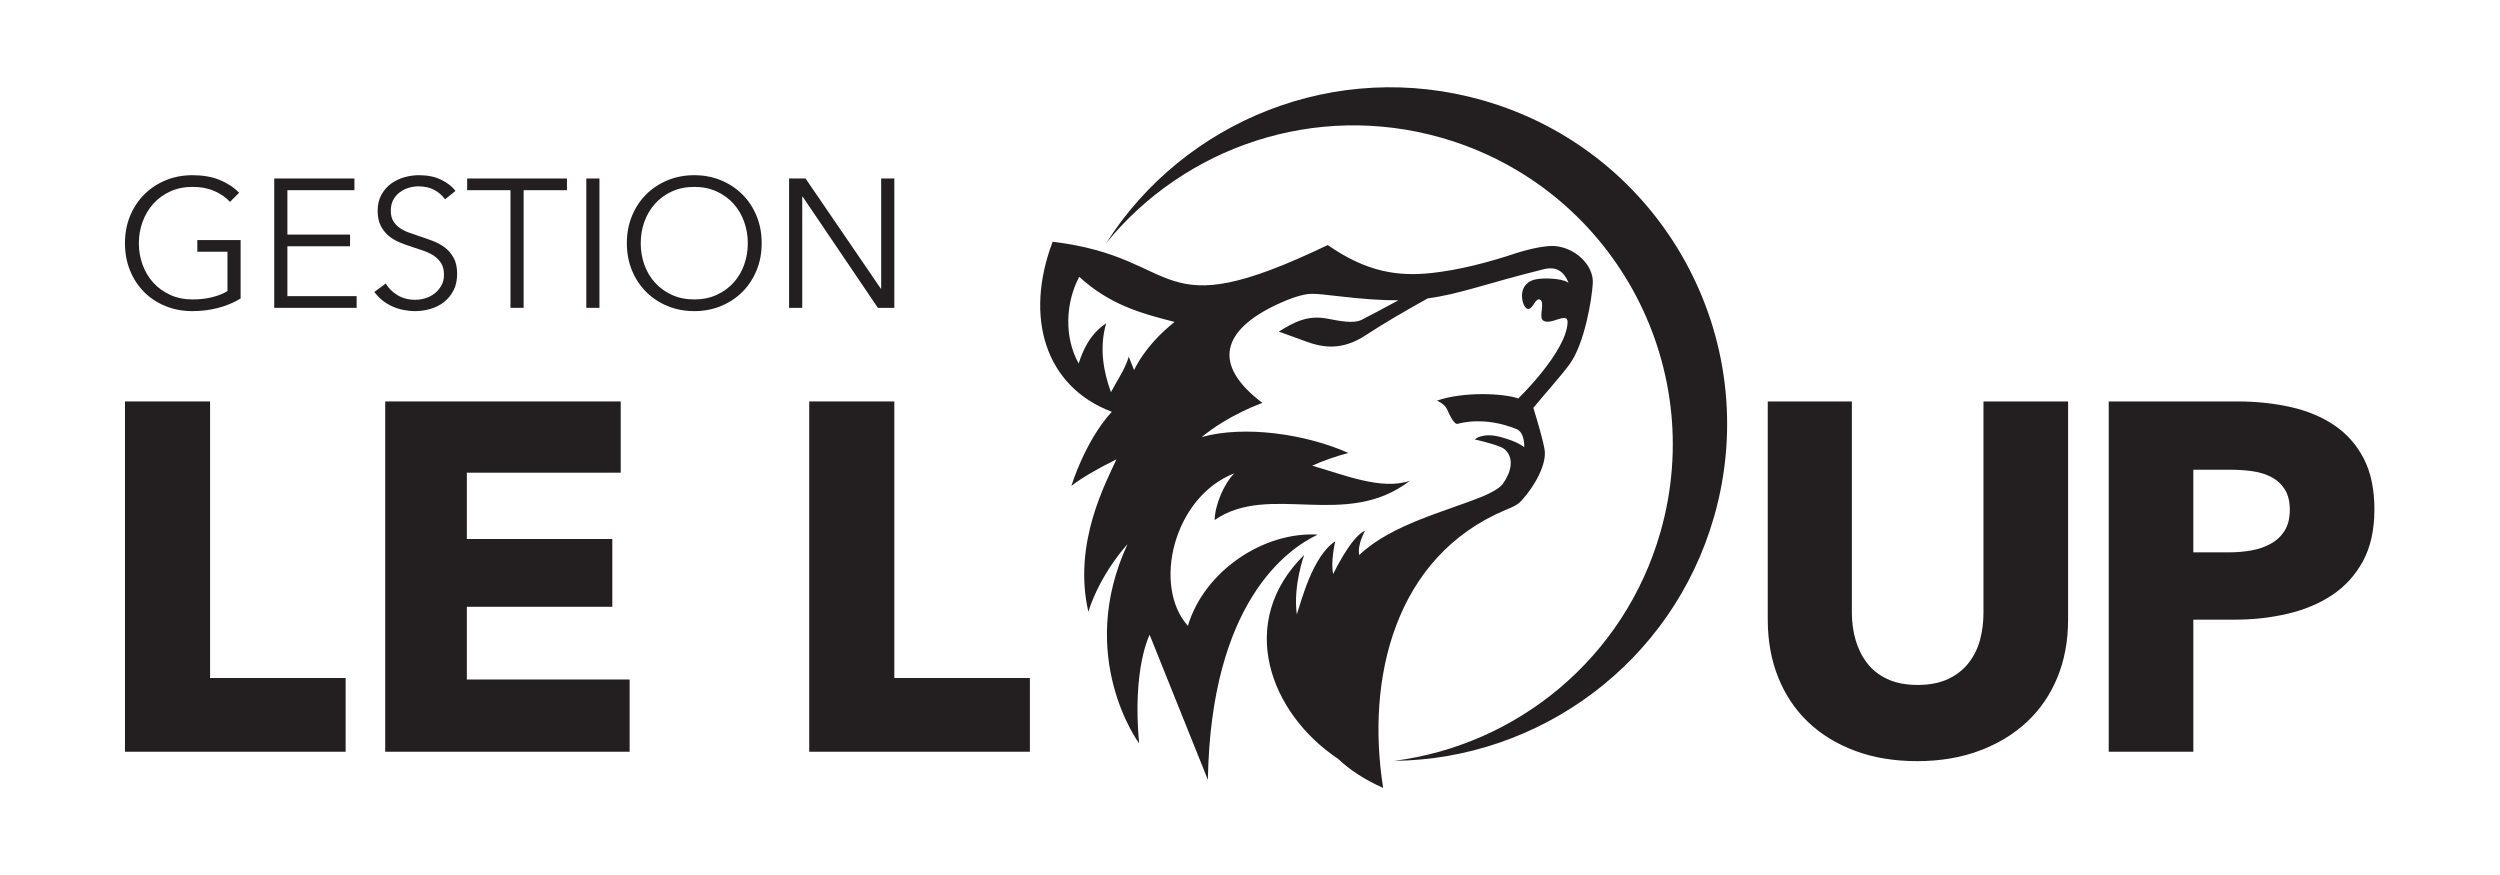 <svg
   version="1.1"
   id="svg2"
   width="960"
   height="336"
   viewBox="0 0 960 336"
   sodipodiDocname="Gestion-Le-Loup-Logo.ai"
   xmlns="http://www.w3.org/2000/svg"
   xmlnsSvg="http://www.w3.org/2000/svg">
  <defs
     id="defs6">
    <clipPath
       clipPathUnits="userSpaceOnUse"
       id="clipPath28">
      <path
         d="M 0,252 H 720 V 0 H 0 Z"
         id="path26" />
    </clipPath>
  </defs>
  <g
     id="g8"
     transform="matrix(1.333,0,0,-1.333,0,336)">
    <g
       id="g10"
       transform="translate(36,35.508)">
      <path
         d="M 0,0 V 100.911 H 24.516 V 21.236 H 63.567 V 0 Z"
         style="fill:#231f20;fill-opacity:1;fill-rule:nonzero;stroke:none"
         id="path12" />
    </g>
    <g
       id="g14"
       transform="translate(110.969,35.508)">
      <path
         d="M 0,0 V 100.911 H 67.843 V 80.386 H 23.517 V 61.287 H 65.421 V 41.761 H 23.517 V 20.809 H 70.409 V 0 Z"
         style="fill:#231f20;fill-opacity:1;fill-rule:nonzero;stroke:none"
         id="path16" />
    </g>
    <g
       id="g18"
       transform="translate(233.115,35.508)">
      <path
         d="M 0,0 V 100.911 H 24.516 V 21.236 H 63.567 V 0 Z"
         style="fill:#231f20;fill-opacity:1;fill-rule:nonzero;stroke:none"
         id="path20" />
    </g>
    <g
       id="g22">
      <g
         id="g24"
         clip-path="url(#clipPath28)">
        <g
           id="g30"
           transform="translate(592.696,56.959)">
          <path
             d="m 0,0 c -2.045,-4.99 -4.966,-9.264 -8.766,-12.829 -3.802,-3.563 -8.387,-6.342 -13.754,-8.337 -5.369,-1.996 -11.33,-2.993 -17.887,-2.993 -6.652,0 -12.637,0.997 -17.959,2.993 -5.322,1.995 -9.834,4.774 -13.54,8.337 -3.705,3.565 -6.555,7.839 -8.551,12.829 -1.996,4.988 -2.994,10.523 -2.994,16.603 v 62.856 h 24.23 v -60.86 c 0,-2.757 0.357,-5.369 1.069,-7.839 0.713,-2.472 1.804,-4.681 3.279,-6.627 1.472,-1.95 3.42,-3.493 5.844,-4.633 2.422,-1.141 5.344,-1.711 8.766,-1.711 3.419,0 6.341,0.57 8.764,1.711 2.424,1.14 4.394,2.683 5.915,4.633 1.519,1.946 2.613,4.155 3.279,6.627 0.662,2.47 0.997,5.082 0.997,7.839 v 60.86 H 3.064 V 16.603 C 3.064,10.523 2.042,4.988 0,0"
             style="fill:#231f20;fill-opacity:1;fill-rule:nonzero;stroke:none"
             id="path32" />
        </g>
        <g
           id="g34"
           transform="translate(659.628,105.204)">
          <path
             d="m 0,0 c 0,2.375 -0.476,4.323 -1.425,5.844 -0.951,1.519 -2.233,2.708 -3.848,3.563 -1.617,0.855 -3.445,1.425 -5.488,1.71 -2.044,0.286 -4.157,0.428 -6.342,0.428 h -10.69 v -23.802 h 10.261 c 2.281,0 4.466,0.189 6.557,0.57 2.09,0.378 3.967,1.044 5.63,1.995 1.661,0.949 2.969,2.21 3.92,3.777 C -0.476,-4.347 0,-2.376 0,0 m 24.372,0.143 c 0,-5.893 -1.092,-10.857 -3.277,-14.895 -2.187,-4.039 -5.132,-7.293 -8.838,-9.763 -3.704,-2.472 -7.981,-4.276 -12.827,-5.416 -4.847,-1.141 -9.884,-1.711 -15.108,-1.711 h -12.115 v -38.054 h -24.372 v 100.91 h 37.057 c 5.509,0 10.664,-0.548 15.465,-1.639 4.797,-1.094 8.979,-2.85 12.542,-5.274 3.563,-2.423 6.364,-5.607 8.409,-9.549 2.042,-3.944 3.064,-8.815 3.064,-14.609"
             style="fill:#231f20;fill-opacity:1;fill-rule:nonzero;stroke:none"
             id="path36" />
        </g>
        <g
           id="g38"
           transform="translate(66.263,193.909)">
          <path
             d="m 0,0 c -1.299,1.368 -2.842,2.429 -4.631,3.184 -1.79,0.754 -3.843,1.132 -6.159,1.132 -2.386,0 -4.535,-0.438 -6.446,-1.315 -1.914,-0.875 -3.536,-2.058 -4.869,-3.546 -1.334,-1.489 -2.36,-3.214 -3.079,-5.175 -0.719,-1.963 -1.079,-4.029 -1.079,-6.202 0,-2.172 0.36,-4.239 1.079,-6.2 0.719,-1.962 1.745,-3.678 3.079,-5.15 1.333,-1.471 2.955,-2.644 4.869,-3.52 1.911,-0.876 4.06,-1.313 6.446,-1.313 2.106,0 4.035,0.228 5.79,0.684 1.755,0.456 3.175,1.035 4.263,1.736 v 11.316 H -9.421 V -11 H 3.053 v -16.833 c -2.036,-1.231 -4.229,-2.146 -6.58,-2.744 -2.35,-0.597 -4.789,-0.897 -7.315,-0.897 -2.807,0 -5.404,0.492 -7.79,1.474 -2.386,0.982 -4.439,2.342 -6.157,4.079 -1.72,1.737 -3.062,3.797 -4.027,6.184 -0.966,2.386 -1.447,5 -1.447,7.842 0,2.842 0.491,5.456 1.473,7.842 0.983,2.386 2.343,4.448 4.079,6.184 1.737,1.737 3.79,3.097 6.159,4.079 2.367,0.982 4.938,1.474 7.71,1.474 2.982,0 5.579,-0.446 7.789,-1.337 2.211,-0.891 4.106,-2.13 5.685,-3.716 z"
             style="fill:#231f20;fill-opacity:1;fill-rule:nonzero;stroke:none"
             id="path40" />
        </g>
        <g
           id="g42"
           transform="translate(82.789,166.751)">
          <path
             d="M 0,0 H 19.948 V -3.369 H -3.79 V 33.894 H 19.316 V 30.526 H 0 V 17.737 H 18.053 V 14.368 L 0,14.368 Z"
             style="fill:#231f20;fill-opacity:1;fill-rule:nonzero;stroke:none"
             id="path44" />
        </g>
        <g
           id="g46"
           transform="translate(128.21,194.646)">
          <path
             d="m 0,0 c -0.807,1.123 -1.841,2.026 -3.105,2.71 -1.263,0.685 -2.789,1.027 -4.579,1.027 -0.913,0 -1.842,-0.141 -2.789,-0.421 -0.947,-0.282 -1.808,-0.711 -2.579,-1.29 -0.773,-0.579 -1.396,-1.307 -1.868,-2.184 -0.474,-0.878 -0.711,-1.913 -0.711,-3.106 0,-1.193 0.226,-2.175 0.682,-2.947 0.454,-0.772 1.058,-1.43 1.81,-1.973 0.753,-0.545 1.61,-0.992 2.573,-1.343 0.962,-0.35 1.968,-0.702 3.018,-1.052 1.294,-0.421 2.597,-0.877 3.91,-1.368 1.312,-0.492 2.493,-1.133 3.542,-1.922 1.05,-0.789 1.908,-1.789 2.572,-2.999 0.665,-1.211 0.998,-2.746 0.998,-4.606 0,-1.86 -0.355,-3.465 -1.064,-4.816 -0.709,-1.351 -1.631,-2.465 -2.763,-3.342 -1.134,-0.877 -2.428,-1.526 -3.884,-1.947 -1.455,-0.421 -2.921,-0.632 -4.395,-0.632 -1.122,0 -2.245,0.115 -3.367,0.343 -1.124,0.227 -2.194,0.57 -3.211,1.026 -1.019,0.455 -1.966,1.034 -2.843,1.737 -0.876,0.701 -1.649,1.508 -2.315,2.42 l 3.263,2.421 c 0.806,-1.334 1.939,-2.447 3.394,-3.342 1.456,-0.894 3.167,-1.341 5.132,-1.341 0.948,0 1.912,0.148 2.895,0.447 0.982,0.297 1.868,0.754 2.658,1.368 0.789,0.614 1.438,1.369 1.947,2.264 0.509,0.894 0.763,1.938 0.763,3.131 0,1.298 -0.254,2.376 -0.763,3.237 -0.509,0.859 -1.183,1.579 -2.026,2.158 -0.842,0.579 -1.808,1.06 -2.895,1.447 -1.088,0.386 -2.229,0.771 -3.421,1.158 -1.228,0.386 -2.439,0.824 -3.631,1.316 -1.194,0.491 -2.264,1.131 -3.211,1.921 -0.948,0.789 -1.71,1.763 -2.289,2.921 -0.579,1.158 -0.868,2.579 -0.868,4.263 0,1.789 0.358,3.333 1.078,4.631 0.719,1.298 1.658,2.369 2.816,3.211 1.158,0.842 2.438,1.456 3.842,1.842 1.403,0.386 2.789,0.579 4.158,0.579 C -5,6.947 -2.841,6.5 -1.053,5.605 0.737,4.711 2.087,3.649 3,2.421 Z"
             style="fill:#231f20;fill-opacity:1;fill-rule:nonzero;stroke:none"
             id="path48" />
        </g>
        <g
           id="g50"
           transform="translate(150.842,163.382)">
          <path
             d="m 0,0 h -3.79 v 33.895 h -12.473 v 3.368 H 12.474 V 33.895 H 0 Z"
             style="fill:#231f20;fill-opacity:1;fill-rule:nonzero;stroke:none"
             id="path52" />
        </g>
        <path
           d="m 172.684,163.382 h -3.79 v 37.263 h 3.79 z"
           style="fill:#231f20;fill-opacity:1;fill-rule:nonzero;stroke:none"
           id="path54" />
        <g
           id="g56"
           transform="translate(215.421,181.987)">
          <path
             d="m 0,0 c 0,2.172 -0.351,4.239 -1.053,6.201 -0.702,1.961 -1.72,3.686 -3.053,5.175 -1.334,1.489 -2.956,2.671 -4.868,3.547 -1.914,0.876 -4.062,1.314 -6.448,1.314 -2.386,0 -4.535,-0.438 -6.447,-1.314 -1.913,-0.876 -3.535,-2.058 -4.868,-3.547 C -28.071,9.887 -29.089,8.162 -29.79,6.201 -30.493,4.239 -30.843,2.172 -30.843,0 c 0,-2.172 0.35,-4.239 1.053,-6.201 0.701,-1.961 1.719,-3.678 3.053,-5.15 1.333,-1.47 2.955,-2.643 4.868,-3.52 1.912,-0.875 4.061,-1.313 6.447,-1.313 2.386,0 4.534,0.438 6.448,1.313 1.912,0.877 3.534,2.05 4.868,3.52 1.333,1.472 2.351,3.189 3.053,5.15 C -0.351,-4.239 0,-2.172 0,0 m 3.999,0.027 c 0,-2.843 -0.492,-5.456 -1.473,-7.842 -0.983,-2.387 -2.342,-4.448 -4.079,-6.185 -1.737,-1.737 -3.789,-3.097 -6.158,-4.079 -2.369,-0.981 -4.939,-1.473 -7.711,-1.473 -2.772,0 -5.342,0.492 -7.71,1.473 -2.369,0.982 -4.422,2.342 -6.159,4.079 -1.736,1.737 -3.096,3.798 -4.079,6.185 -0.981,2.386 -1.472,4.999 -1.472,7.842 0,2.841 0.491,5.455 1.472,7.842 0.983,2.385 2.343,4.447 4.079,6.184 1.737,1.737 3.79,3.096 6.159,4.079 2.368,0.982 4.938,1.474 7.71,1.474 2.772,0 5.342,-0.492 7.711,-1.474 2.369,-0.983 4.421,-2.342 6.158,-4.079 C 0.184,12.316 1.543,10.254 2.526,7.869 3.507,5.482 3.999,2.868 3.999,0.027"
             style="fill:#231f20;fill-opacity:1;fill-rule:nonzero;stroke:none"
             id="path58" />
        </g>
        <g
           id="g60"
           transform="translate(253.735,168.908)">
          <path
             d="m 0,0 h 0.105 v 31.737 h 3.79 V -5.526 h -4.737 l -21.684,32.053 h -0.105 V -5.526 h -3.79 v 37.263 h 4.737 z"
             style="fill:#231f20;fill-opacity:1;fill-rule:nonzero;stroke:none"
             id="path62" />
        </g>
        <g
           id="g64"
           transform="translate(326.698,145.455)">
          <path
             d="m 0,0 c -0.522,1.312 -1.023,2.584 -1.532,3.826 -1.188,-3.813 -3.25,-6.613 -5.136,-10.193 -2.159,5.932 -3.419,12.802 -1.371,19.857 -4.962,-3.3 -6.857,-8.306 -7.927,-11.588 -4.265,7.629 -3.758,17.549 0.155,24.969 C -7.167,18.988 1.446,16.462 11.669,13.874 7.975,10.943 3.026,6.178 0,0 m 132.141,25.01 c 0.306,5.261 -5.174,10.38 -11.185,10.735 -1.926,0.118 -6.305,-0.558 -11.179,-2.156 -7.344,-2.453 -15.969,-4.74 -23.959,-5.614 -9.568,-1.054 -18.73,0.134 -30.024,8.043 -50.693,-24.321 -40.96,-3.615 -79.253,0.943 -8.207,-21.64 -2.268,-41.672 17.037,-48.979 -7.721,-8.425 -11.646,-21.354 -11.646,-21.354 2.746,2.171 7.695,5.076 12.982,7.653 -2.93,-6.541 -12.633,-24.071 -8.093,-43.87 3.657,11.35 11.281,19.421 11.281,19.421 -15.064,-32.537 3.348,-57.381 3.348,-57.381 -2.018,21.565 3.027,31.295 3.027,31.295 l 16.773,-41.762 c 0.882,51.075 22.897,66.494 31.654,70.622 -15.69,0.894 -32.715,-10.557 -37.408,-26.29 -10.255,11.432 -4.216,37.112 13.381,43.945 -3.08,-3.106 -5.593,-9.231 -5.671,-13.461 15.78,10.94 37.806,-2.891 56.244,11.309 -8.147,-2.822 -19.124,1.774 -28.154,4.353 3.273,1.457 6.967,2.76 10.446,3.66 -12.167,5.435 -29.984,8.065 -42.277,4.567 7.865,6.49 17.495,9.852 17.495,9.852 -14.782,11.164 -11.471,21.014 4.292,28.404 3.528,1.65 7.252,2.945 9.696,3.011 1.909,0.053 4.177,-0.263 7.976,-0.684 7.104,-0.832 12.579,-1.2 17.239,-1.169 -4.396,-2.365 -8.981,-4.81 -10.534,-5.595 -2.413,-1.238 -6.414,-0.361 -10.165,0.345 -5.432,0.987 -9.35,-0.983 -13.768,-3.774 0,0 4.726,-1.715 7.797,-2.825 4.655,-1.728 10.324,-2.815 17.339,1.858 5.238,3.453 11.955,7.315 17.759,10.54 9.147,1.208 16.798,4.271 33.282,8.367 3.649,0.917 5.83,-0.403 7.296,-3.878 -1.461,1.048 -5.524,1.478 -8.683,1.118 -6.59,-0.742 -4.878,-7.775 -3.338,-8.547 1.664,-0.807 2.343,3.317 3.791,2.571 1.448,-0.745 -0.262,-4.664 0.676,-5.773 1.87,-2.213 7.42,2.709 7.262,-0.844 -0.373,-8.378 -13.911,-21.593 -14.214,-21.839 -4.26,1.483 -15.734,2.031 -23.403,-0.628 0,0 2.204,-0.937 2.911,-2.534 0.728,-1.637 2.023,-4.431 3.032,-4.155 0.601,0.127 7.593,2.306 16.971,-1.525 2.475,-1.011 2.198,-5.212 2.198,-5.212 0,0 -1.553,1.54 -6.801,2.939 -5.238,1.43 -7.441,-0.698 -7.441,-0.698 0,0 5.156,-1.14 7.661,-2.255 2.497,-1.144 4.41,-4.913 0.401,-10.577 -1.049,-1.462 -4.341,-2.97 -5.495,-3.452 -10.483,-4.379 -26.428,-8.05 -35.863,-17.036 -0.58,3.054 1.69,7.005 1.69,7.005 -3.952,-1.513 -9.164,-12.443 -9.164,-12.443 -0.841,3.376 0.588,9.419 0.588,9.419 -6.659,-4.359 -9.864,-17.651 -11.083,-21.061 -1.102,8.354 2.135,17.129 2.135,17.129 -19.664,-19.299 -10.028,-45.536 9.808,-58.78 3.255,-3.102 7.516,-5.919 12.944,-8.34 -5.036,31.566 3.342,66.688 35.261,80.083 1.74,0.73 3.369,1.329 4.584,2.676 4.023,4.432 7.225,10.527 6.676,14.537 -0.377,2.632 -2.203,8.8 -3.261,12.192 2.158,2.672 8.389,9.672 10.537,12.702 4.137,5.838 6.246,17.915 6.592,23.197"
             style="fill:#231f20;fill-opacity:1;fill-rule:nonzero;stroke:none"
             id="path66" />
        </g>
        <g
           id="g68"
           transform="translate(427.151,223.163)">
          <path
             d="m 0,0 c 51.505,-14.709 81.354,-68.377 66.636,-119.913 -12.069,-42.26 -50.394,-69.914 -92.179,-70.371 35.34,4.523 66.32,29.491 76.723,65.916 13.937,48.803 -14.323,99.658 -63.126,113.596 -36.456,10.411 -74.019,-2.712 -96.523,-30.333 C -86.005,-5.832 -42.291,12.078 0,0"
             style="fill:#231f20;fill-opacity:1;fill-rule:nonzero;stroke:none"
             id="path70" />
        </g>
      </g>
    </g>
  </g>
</svg>
